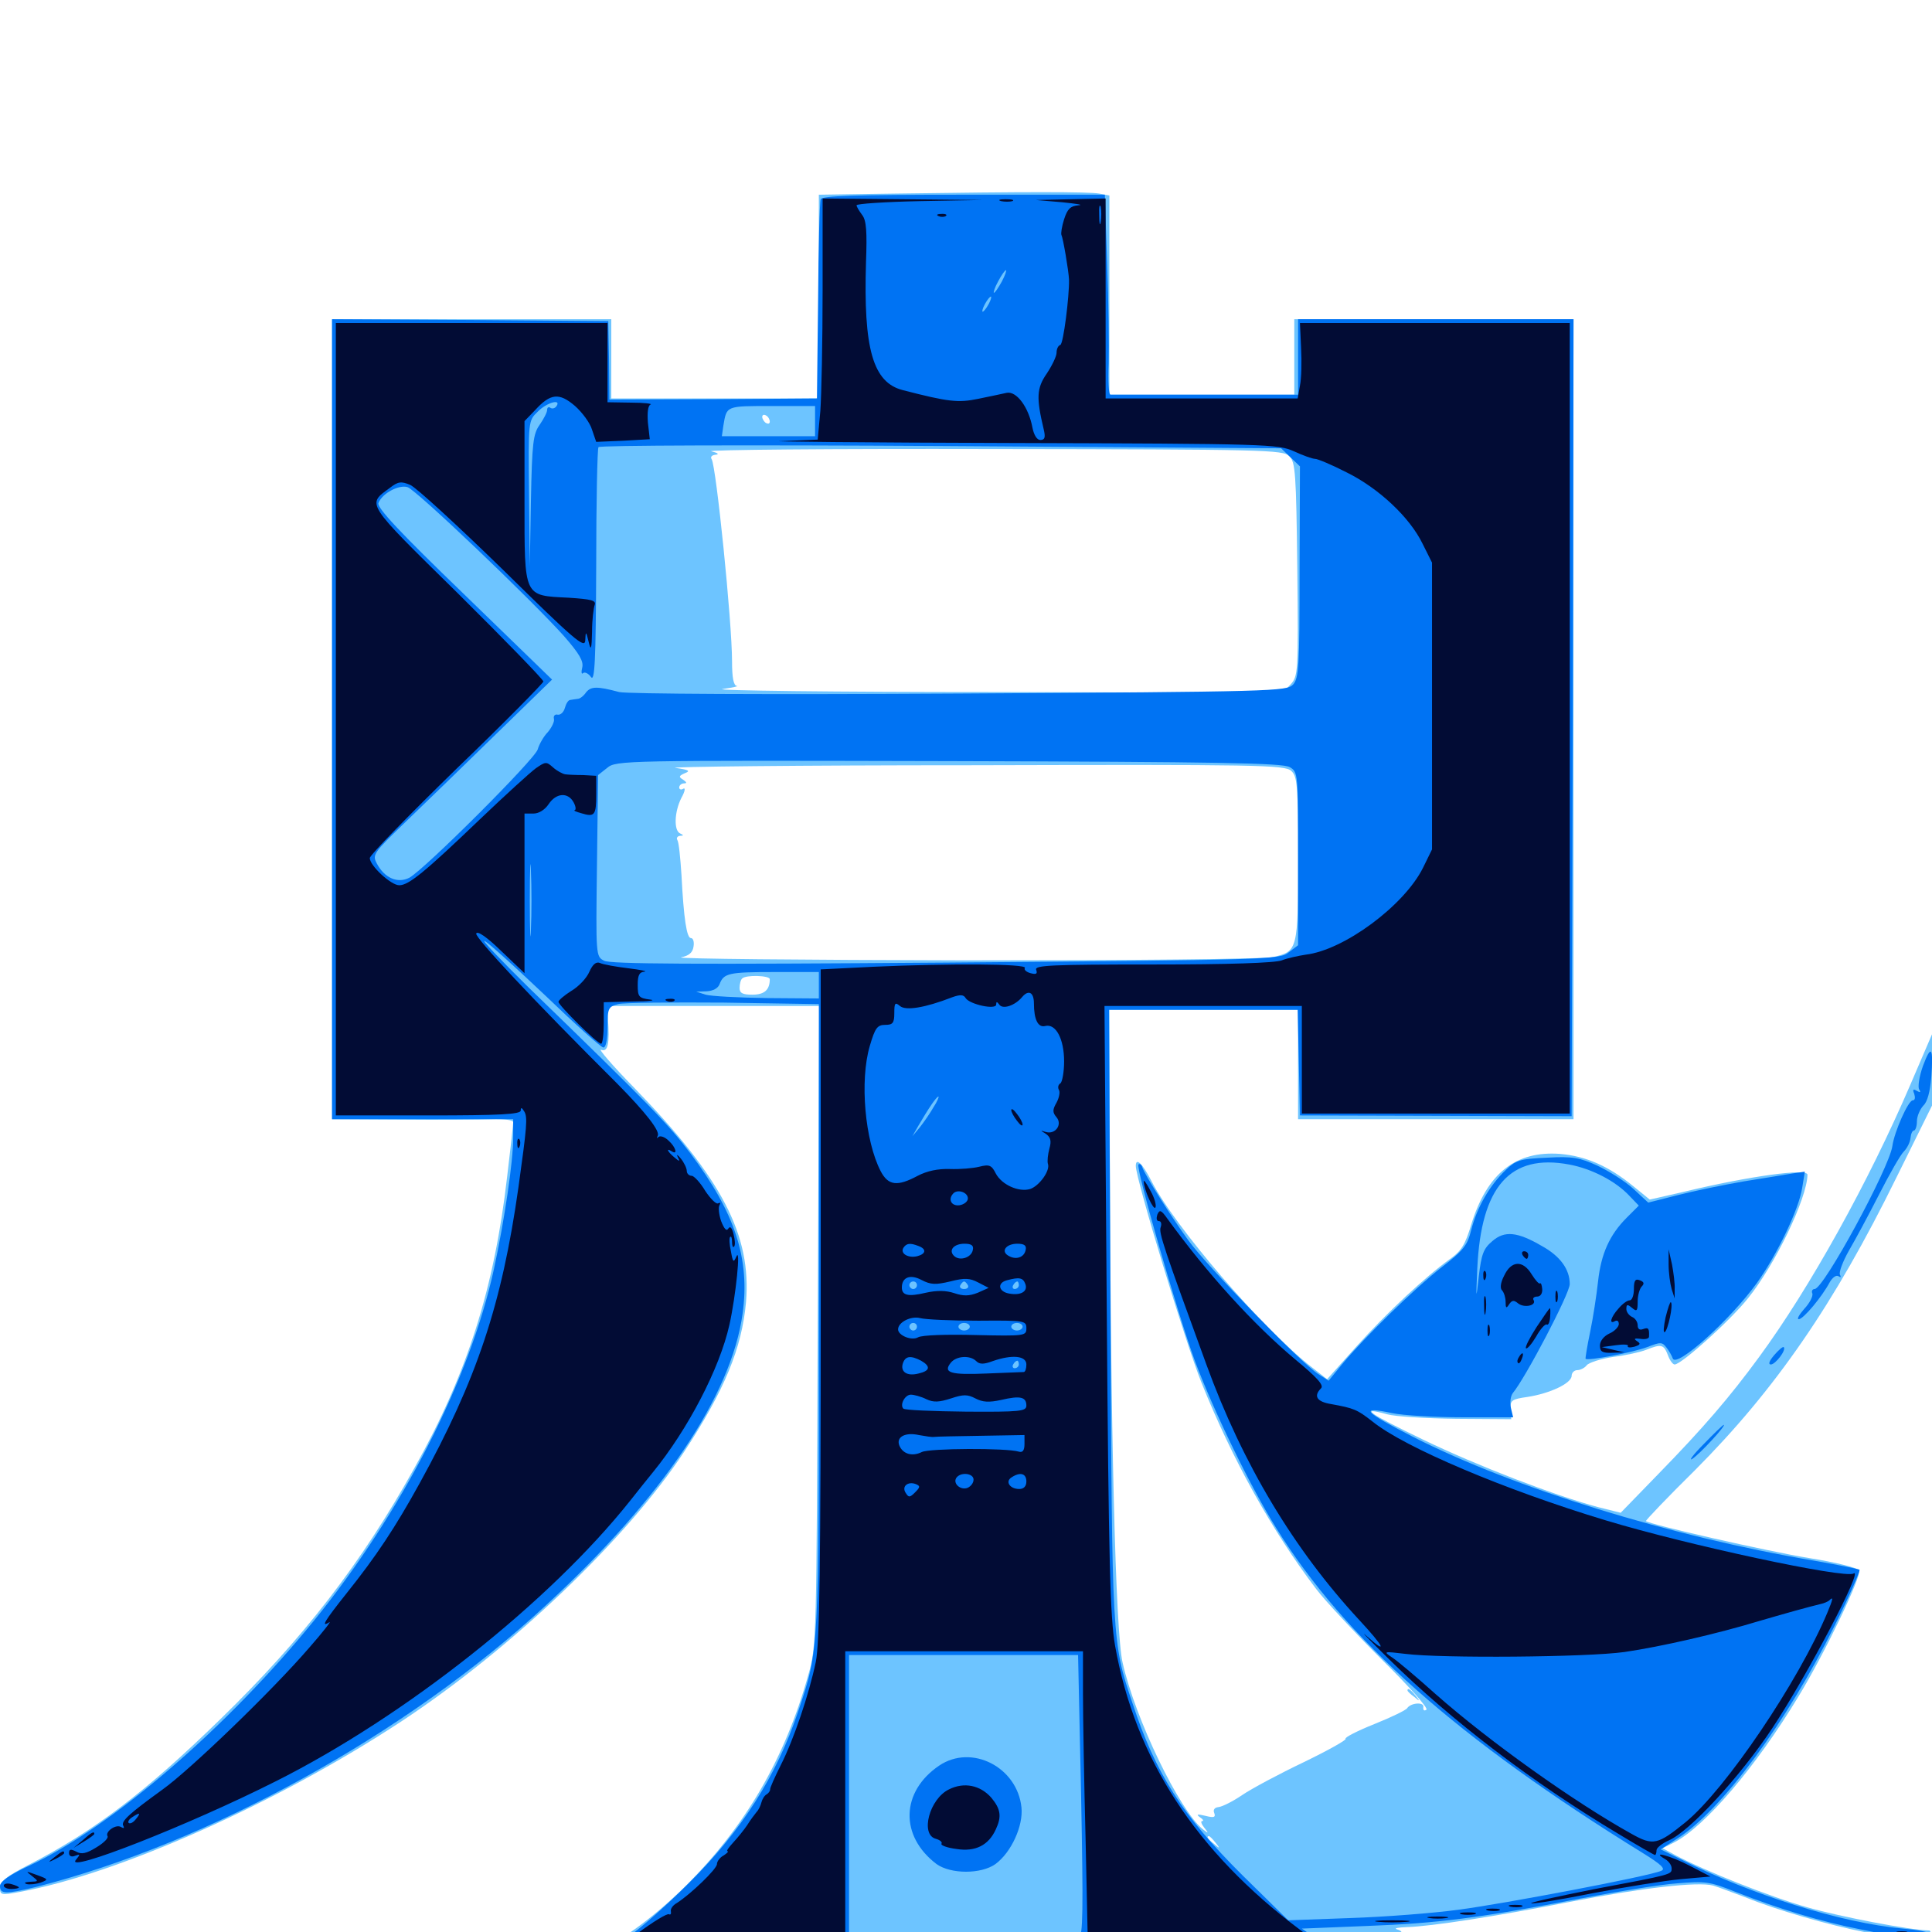 <svg xmlns="http://www.w3.org/2000/svg" viewBox="0 -1000 1000 1000">
	<path fill="#6dc4ff" d="M463.477 -899.805L423.828 -899.219V-846.484V-793.75H370.117H316.406V-814.258V-834.766H244.141H171.875V-627.734V-420.703L207.617 -420.508C227.148 -420.312 248.242 -420.508 254.492 -420.703C260.742 -420.898 265.625 -420.312 265.625 -419.141C265.625 -417.969 264.258 -405.469 262.5 -391.016C255.859 -333.203 241.797 -288.867 214.648 -240.43C187.109 -190.82 156.836 -151.758 114.062 -110.156C75.195 -72.266 48.633 -52.148 14.844 -34.766C3.516 -28.906 0 -26.172 0 -23.047C0 -19.141 0.586 -18.945 9.961 -20.703C61.523 -30.078 143.945 -66.992 208.008 -109.18C264.844 -146.68 324.609 -203.711 354.297 -248.828C375 -280.469 383.984 -302.148 386.133 -325.977C389.062 -360.742 373.633 -390.234 328.32 -436.914C316.992 -448.438 309.375 -457.422 311.133 -456.641C314.648 -455.273 315.625 -459.57 314.648 -473.047L314.258 -479.297H369.141H424.023L423.242 -313.867C422.656 -150.977 422.656 -148.047 418.359 -133.008C406.25 -89.648 385.742 -54.492 354.688 -23.633C337.891 -7.031 317.773 7.422 311.914 7.227C267.383 5.664 155.273 3.32 87.5 2.344C2.148 1.172 0 1.367 0 4.883C0 8.008 1.758 8.789 10.352 9.766C34.766 12.109 402.93 14.844 689.062 14.844H1000V7.031C1000 2.734 999.414 -0.781 998.633 -0.781C988.477 -0.977 952.148 -8.008 935.742 -12.695C916.211 -18.164 882.422 -31.641 867.383 -39.648L860.547 -43.359L866.406 -46.289C882.422 -54.492 908.789 -85.352 930.859 -121.875C944.336 -143.945 963.477 -183.984 962.305 -187.109C961.719 -188.477 950 -191.406 936.328 -193.555C914.844 -197.07 853.711 -210.938 851.953 -212.695C851.562 -212.891 863.086 -225 877.539 -239.258C918.945 -280.859 949.414 -325 981.641 -390.625L1000 -427.734V-446.289V-464.648L988.672 -438.281C967.188 -388.281 936.914 -333.594 910.547 -297.656C895.117 -276.562 881.25 -260.547 858.594 -237.305L838.867 -216.992L827.148 -219.922C804.492 -225.977 764.453 -241.406 736.523 -254.883C708.594 -268.359 703.125 -272.07 717.969 -267.969C722.07 -266.797 738.281 -265.82 753.906 -265.625L782.227 -265.43L781.836 -270.508C781.641 -275.195 782.422 -275.781 790.625 -276.953C802.148 -278.711 813.477 -283.984 813.477 -287.891C813.477 -289.453 814.844 -290.82 816.406 -290.82C817.969 -290.82 820.312 -291.992 821.289 -293.359C822.461 -294.727 828.516 -296.68 834.961 -297.656C841.406 -298.438 849.219 -300.195 852.148 -301.367C859.961 -304.492 861.133 -304.102 863.281 -298.633C864.258 -295.898 865.82 -293.75 866.797 -293.75C870.312 -293.75 895.703 -316.602 904.688 -327.93C918.75 -345.312 935.352 -379.688 935.547 -391.992C935.547 -395.312 906.055 -391.406 871.875 -383.203L853.906 -379.102L845.508 -385.938C832.617 -396.484 820.898 -401.562 807.617 -402.734C784.57 -404.492 769.727 -392.773 761.523 -366.211C758.398 -355.664 756.25 -352.344 750.391 -348.242C737.695 -339.062 717.969 -320.703 702.148 -303.125L686.914 -286.133L678.906 -292.383C654.102 -311.523 607.812 -365.234 595.898 -388.867C591.406 -397.656 587.891 -401.172 587.891 -396.484C587.891 -389.844 613.672 -304.883 621.875 -284.375C637.891 -244.531 658.398 -207.617 681.25 -177.539C686.133 -171.094 701.562 -154.688 715.234 -141.016C729.297 -127.148 739.453 -115.82 738.281 -115.039C737.109 -114.258 736.523 -114.844 736.719 -116.406C737.305 -119.141 730.273 -118.75 728.32 -115.82C727.734 -114.844 720.117 -111.133 711.328 -107.617C702.539 -104.102 695.703 -100.586 696.484 -100C697.07 -99.414 687.305 -93.945 674.805 -87.891C662.109 -81.836 647.852 -74.219 642.969 -70.898C638.086 -67.578 632.617 -64.844 630.664 -64.648C628.711 -64.453 627.734 -63.281 628.516 -61.523C629.297 -59.375 628.32 -58.984 623.828 -60.156C619.727 -61.133 618.945 -60.938 621.094 -59.375C622.656 -58.398 623.242 -57.422 622.266 -57.422C621.289 -57.422 621.875 -55.859 623.242 -54.102C625.781 -50.977 625.586 -50.781 622.656 -53.125C610.547 -62.695 587.5 -110.547 581.055 -139.453C577.344 -155.273 574.805 -260.742 574.414 -406.641L574.219 -477.344H623.047H671.875V-449.023V-420.703H743.164H814.453V-627.734V-834.766H742.188H669.922V-815.234V-795.703H622.07H574.219V-847.266V-898.828L568.945 -899.805C563.281 -900.781 530.859 -900.781 463.477 -899.805ZM398.438 -781.836C398.438 -780.664 397.656 -780.469 396.484 -781.055C395.508 -781.641 394.531 -783.203 394.531 -784.18C394.531 -785.352 395.508 -785.547 396.484 -784.961C397.656 -784.375 398.438 -782.812 398.438 -781.836ZM667.383 -763.867C670.508 -760.742 670.898 -755.078 671.484 -705.273C672.07 -651.758 671.875 -650 667.969 -645.703L663.867 -641.406L514.062 -641.797C431.641 -641.797 368.75 -642.578 374.023 -643.359C379.492 -644.141 382.617 -644.922 381.445 -644.922C379.688 -645.117 378.906 -649.219 378.906 -657.617C378.906 -678.125 370.703 -758.398 368.359 -762.305C367.578 -763.477 368.359 -764.453 370.508 -764.648C372.461 -764.844 371.484 -765.625 368.164 -766.406C365.039 -767.188 430.078 -767.773 513.086 -767.578C655.078 -767.383 664.062 -767.188 667.383 -763.867ZM668.359 -600.977C671.484 -598.047 671.875 -593.945 671.875 -555.469C671.875 -508.398 671.68 -507.617 659.18 -504.688C654.688 -503.516 585.742 -502.93 499.023 -502.93C415.234 -503.125 349.414 -503.711 352.539 -504.492C356.641 -505.273 358.594 -507.031 358.984 -510.156C359.375 -512.5 358.789 -514.453 357.617 -514.453C355.469 -514.453 353.906 -524.219 352.734 -547.07C352.148 -556.055 351.367 -564.062 350.586 -565.234C350 -566.211 350.586 -567.188 351.953 -567.383C353.906 -567.383 353.906 -567.773 352.148 -568.555C348.633 -569.922 349.023 -579.883 352.734 -587.109C354.492 -590.234 354.883 -592.383 353.711 -591.797C352.539 -591.016 351.562 -591.406 351.562 -592.383C351.562 -593.555 352.734 -594.531 354.102 -594.531C355.664 -594.531 355.469 -595.117 353.516 -596.484C351.172 -597.852 351.367 -598.438 354.492 -599.805C357.617 -600.977 356.445 -601.562 349.609 -602.539C344.727 -603.125 413.672 -603.906 502.734 -603.906C650.977 -604.297 665.039 -604.102 668.359 -600.977ZM398.438 -493.164C398.438 -487.695 395.703 -485.156 389.453 -485.156C384.375 -485.156 382.812 -485.938 382.812 -488.672C382.812 -490.625 383.398 -492.969 384.18 -493.555C386.133 -495.508 398.438 -495.117 398.438 -493.164ZM629.102 -46.289C631.641 -43.164 631.445 -42.969 628.516 -45.508C625.195 -48.047 624.219 -49.609 625.781 -49.609C626.172 -49.609 627.734 -48.047 629.102 -46.289ZM903.906 -17.773C919.727 -11.328 946.094 -3.711 965.82 0.195C974.414 1.758 985.352 3.906 990.234 4.883C995.703 5.859 941.992 6.641 850.586 6.445C768.945 6.445 706.445 6.055 711.719 5.664C722.07 4.688 729.492 0.195 723.047 -1.367C721.289 -1.953 723.633 -2.344 728.32 -2.539C740.82 -2.93 773.828 -8.008 812.695 -15.625C850 -22.852 878.906 -26.172 886.719 -24.023C889.453 -23.242 897.07 -20.312 903.906 -17.773ZM728.516 -125C728.516 -124.609 730.078 -123.047 732.031 -121.68C734.961 -119.141 735.156 -119.336 732.617 -122.461C730.078 -125.586 728.516 -126.562 728.516 -125Z"/>
	<path fill="#0073f3" d="M424.805 -896.875C424.219 -895.508 423.633 -871.68 423.438 -844.141L422.852 -793.75L369.141 -793.359L315.43 -793.164L315.234 -813.477L314.844 -833.789L243.359 -834.375L171.875 -834.766V-627.734V-420.703H218.75H265.625V-410.938C265.625 -399.023 261.133 -368.359 255.664 -343.164C243.164 -285.938 208.203 -217.383 162.5 -161.133C117.578 -105.859 58.008 -54.492 15.234 -34.375C4.688 -29.492 0 -25.977 0 -23.828C0 -19.531 2.93 -19.531 18.359 -23.242C107.812 -45.898 210.156 -102.148 282.617 -169.141C342.773 -224.609 378.516 -277.539 384.375 -320.117C388.281 -348.438 380.469 -372.266 357.422 -402.93C345.703 -418.359 337.305 -427.148 273.438 -489.062C258.984 -503.32 248.828 -513.867 250.977 -512.891C253.125 -511.719 267.383 -498.828 282.617 -484.375C297.852 -469.727 311.133 -457.812 312.305 -457.812C313.672 -457.812 314.453 -462.109 314.453 -468.359C314.453 -478.125 314.844 -478.906 319.922 -480.273C322.852 -481.055 347.461 -481.25 374.609 -481.055L423.828 -480.273V-318.164C423.828 -143.164 424.023 -146.68 413.086 -114.062C401.953 -80.859 383.984 -52.539 356.445 -25.195C345.703 -14.453 332.031 -2.344 326.172 1.758L315.234 9.18L289.062 7.227C274.609 6.25 203.516 4.688 131.445 3.906C10.547 2.734 0 2.93 0 5.859C0 8.594 2.734 8.984 19.141 8.984C29.492 8.984 88.086 9.766 149.414 10.938C210.742 11.914 427.148 13.281 630.469 13.867C981.641 14.844 1000 14.648 1000 11.523C1000 8.203 991.211 8.008 843.75 7.812L687.305 7.422L680.664 2.93L673.828 -1.758L707.617 -3.125C744.141 -4.492 765.625 -7.227 818.359 -17.383C837.109 -20.898 859.57 -24.609 868.164 -25.195C882.617 -26.367 884.961 -26.172 898.438 -20.703C920.312 -12.109 941.992 -5.469 963.867 -1.172C994.922 5.078 1000 5.469 1000 2.344C1000 0.391 995.898 -0.781 984.961 -1.758C953.125 -4.688 906.836 -19.141 870.703 -37.305L859.57 -42.773L867.969 -48.242C891.016 -62.695 925 -108.789 949.609 -158.594C957.227 -173.828 962.891 -186.914 962.5 -187.5C961.914 -187.891 951.367 -190.039 939.062 -192.188C864.844 -204.688 784.18 -229.492 731.445 -256.25C705.859 -269.336 703.125 -272.266 720.703 -268.555C726.172 -267.383 742.578 -266.406 757.031 -266.406H783.203L782.031 -271.289C781.445 -274.023 781.836 -277.344 783.008 -278.906C789.648 -286.914 812.5 -330.469 812.5 -335.352C812.5 -342.969 807.617 -349.805 798.047 -355.078C785.352 -362.5 778.711 -363.086 772.461 -357.617C767.773 -353.711 766.797 -350.781 765.43 -339.453C764.062 -326.758 763.867 -326.953 764.648 -343.555C766.602 -385.938 781.641 -402.93 812.109 -397.266C823.828 -395.117 836.328 -388.672 843.555 -380.859L848.242 -375.977L841.992 -369.727C833.203 -360.938 828.711 -351.172 827.148 -336.719C826.367 -329.688 824.609 -317.969 823.047 -310.547C821.484 -303.125 820.508 -296.875 820.703 -296.68C822.07 -295.508 845.312 -300 852.539 -302.734C859.57 -305.469 860.352 -305.469 862.695 -302.344C864.062 -300.586 865.43 -298.047 865.82 -296.875C867.578 -291.602 895.703 -316.992 909.375 -335.938C919.922 -350.781 931.055 -374.023 932.812 -385.156L934.18 -393.555L927.539 -392.578C923.828 -391.992 912.5 -390.039 902.344 -388.477C892.188 -386.719 876.953 -383.594 868.555 -381.445L853.125 -377.539L845.312 -384.766C841.016 -388.672 832.617 -393.945 826.758 -396.68C817.773 -400.781 813.867 -401.562 800.781 -400.781C786.914 -400.195 784.766 -399.609 779.297 -394.336C771.094 -386.523 764.453 -375 761.523 -363.477C759.57 -355.469 757.617 -352.93 746.289 -344.141C732.227 -333.203 706.055 -307.617 694.727 -293.945L687.695 -285.352L682.227 -288.867C673.438 -294.531 624.805 -344.531 615.234 -357.812C606.25 -370.117 592.578 -391.797 591.211 -395.898C590.82 -397.266 589.844 -397.852 589.258 -397.266C587.695 -395.703 609.57 -319.727 618.359 -295.898C627.93 -270.117 647.461 -229.883 660.742 -208.789C696.289 -151.562 754.492 -100 850.391 -40.82C860.156 -34.766 862.305 -32.617 859.766 -31.641C853.711 -28.906 778.711 -14.648 754.883 -11.523C741.992 -9.766 716.797 -7.812 699.023 -7.227L666.797 -6.055L643.164 -29.297C612.109 -60.156 598.242 -81.641 586.133 -118.555C575.586 -149.805 575.586 -150.391 574.805 -319.727L574.023 -477.344H622.852H671.68L672.266 -450L672.852 -422.656L743.164 -422.461L813.477 -422.266L814.062 -628.516L814.453 -834.766H743.164H671.875V-815.234V-795.703H624.023H574.805C573.828 -795.703 573.438 -802.93 573.828 -811.914C574.023 -820.703 573.828 -843.945 573.047 -863.672L571.875 -899.219H498.828C441.992 -899.219 425.391 -898.633 424.805 -896.875ZM518.555 -854.297C516.797 -851.172 515.039 -848.438 514.453 -848.438C514.062 -848.438 514.844 -851.172 516.602 -854.297C518.359 -857.617 520.117 -860.156 520.703 -860.156C521.094 -860.156 520.312 -857.617 518.555 -854.297ZM511.719 -842.578C510.547 -840.43 509.18 -838.672 508.594 -838.672C508.203 -838.672 508.594 -840.43 509.766 -842.578C510.938 -844.727 512.305 -846.484 512.891 -846.484C513.281 -846.484 512.891 -844.727 511.719 -842.578ZM288.086 -789.844C287.305 -788.672 285.938 -788.281 284.961 -788.867C283.984 -789.648 283.203 -789.062 283.203 -787.891C283.203 -786.523 281.445 -783.203 279.297 -780.078C275.977 -775.391 275.391 -770.898 274.805 -740.82L274.219 -706.836L273.828 -744.531C273.438 -782.227 273.438 -782.227 278.32 -786.914C282.812 -791.602 290.625 -793.75 288.086 -789.844ZM421.875 -782.031V-774.219H397.656H373.633L374.414 -779.688C376.172 -790.039 375.586 -789.844 399.414 -789.844H421.875ZM667.969 -763.281L672.852 -758.594L672.656 -703.906C672.656 -655.273 672.266 -649.023 669.336 -645.703C666.016 -642.188 659.766 -641.992 496.68 -641.016C395.117 -640.43 324.805 -640.82 320.508 -641.797C308.789 -644.922 305.859 -644.727 303.32 -641.602C302.148 -639.844 300.195 -638.281 299.023 -638.281C297.852 -638.086 296.094 -637.891 295.117 -637.695C294.141 -637.695 292.969 -635.742 292.383 -633.594C291.797 -631.445 290.234 -629.883 288.672 -630.078C287.305 -630.469 286.328 -629.492 286.719 -627.93C287.109 -626.562 285.547 -623.438 283.594 -621.094C281.445 -618.945 279.102 -614.844 278.32 -612.109C276.758 -606.836 219.727 -550 211.914 -545.703C205.859 -542.578 199.023 -545.508 195.117 -552.93C192.578 -557.617 193.164 -558.398 209.961 -574.609C219.727 -583.984 240.625 -604.297 256.641 -619.922L285.742 -648.242L240.234 -692.383C207.031 -724.414 194.922 -737.305 195.898 -739.648C197.852 -744.727 206.445 -749.219 210.938 -747.852C215.43 -746.484 274.414 -690.234 291.797 -670.898C299.805 -661.719 302.148 -657.812 301.367 -654.492C300.781 -652.148 300.977 -650.781 301.758 -651.562C302.539 -652.344 304.492 -651.562 305.859 -649.609C307.812 -646.875 308.398 -657.031 308.594 -706.641C308.594 -739.844 309.18 -767.773 309.766 -768.555C310.352 -769.531 387.891 -769.727 486.914 -769.141L663.086 -767.969ZM667.578 -602.93C671.875 -600.391 671.875 -599.805 671.875 -555.469V-510.742L666.992 -507.031C662.5 -503.32 656.25 -503.125 489.648 -501.758C358.398 -500.781 315.82 -500.977 312.695 -502.734C308.398 -504.883 308.398 -505.273 308.984 -551.953L309.57 -598.828L314.258 -602.539C318.945 -606.445 322.656 -606.445 491.016 -606.055C631.641 -605.664 663.867 -605.078 667.578 -602.93ZM274.805 -518.945C274.609 -510.547 274.219 -517.383 274.219 -533.984C274.219 -550.586 274.609 -557.422 274.805 -549.219C275.195 -540.82 275.195 -527.148 274.805 -518.945ZM423.828 -490.039V-483.203L397.07 -483.398C382.227 -483.594 367.969 -484.375 365.234 -485.156L360.352 -486.719L365.82 -486.914C369.141 -487.109 371.68 -488.477 372.461 -490.625C374.609 -496.289 377.148 -496.875 400.977 -496.875H423.828ZM483.203 -426.953C481.445 -423.828 478.32 -419.336 476.172 -416.602L472.266 -411.914L475.391 -417.383C480.859 -426.758 484.766 -432.422 485.742 -432.422C486.133 -432.422 485.156 -429.883 483.203 -426.953ZM474.609 -334.766C474.609 -333.789 473.828 -332.812 472.656 -332.812C471.68 -332.812 470.703 -333.789 470.703 -334.766C470.703 -335.938 471.68 -336.719 472.656 -336.719C473.828 -336.719 474.609 -335.938 474.609 -334.766ZM500.977 -334.766C501.562 -333.789 500.781 -332.812 499.023 -332.812C497.266 -332.812 496.484 -333.789 497.07 -334.766C497.656 -335.938 498.633 -336.719 499.023 -336.719C499.414 -336.719 500.391 -335.938 500.977 -334.766ZM527.344 -334.766C527.344 -333.789 526.367 -332.812 525.195 -332.812C524.219 -332.812 523.828 -333.789 524.414 -334.766C525 -335.938 525.977 -336.719 526.562 -336.719C526.953 -336.719 527.344 -335.938 527.344 -334.766ZM474.609 -313.281C474.609 -312.305 473.828 -311.328 472.656 -311.328C471.68 -311.328 470.703 -312.305 470.703 -313.281C470.703 -314.453 471.68 -315.234 472.656 -315.234C473.828 -315.234 474.609 -314.453 474.609 -313.281ZM501.953 -313.281C501.953 -312.305 500.586 -311.328 499.023 -311.328C497.461 -311.328 496.094 -312.305 496.094 -313.281C496.094 -314.453 497.461 -315.234 499.023 -315.234C500.586 -315.234 501.953 -314.453 501.953 -313.281ZM529.297 -313.281C529.297 -312.305 527.93 -311.328 526.367 -311.328C524.805 -311.328 523.438 -312.305 523.438 -313.281C523.438 -314.453 524.805 -315.234 526.367 -315.234C527.93 -315.234 529.297 -314.453 529.297 -313.281ZM527.344 -293.75C527.344 -292.773 526.367 -291.797 525.195 -291.797C524.219 -291.797 523.828 -292.773 524.414 -293.75C525 -294.922 525.977 -295.703 526.562 -295.703C526.953 -295.703 527.344 -294.922 527.344 -293.75ZM501.367 -292.578C502.148 -293.164 500.977 -293.75 498.828 -293.555C496.68 -293.555 496.094 -292.969 497.656 -292.383C499.023 -291.797 500.781 -291.992 501.367 -292.578ZM474.609 -272.266C474.609 -273.438 473.633 -274.219 472.461 -274.219C471.484 -274.219 471.094 -273.438 471.68 -272.266C472.266 -271.289 473.242 -270.312 473.828 -270.312C474.219 -270.312 474.609 -271.289 474.609 -272.266ZM501.367 -273.047C502.148 -273.633 500.977 -274.219 498.828 -274.023C496.68 -274.023 496.094 -273.438 497.656 -272.852C499.023 -272.266 500.781 -272.461 501.367 -273.047ZM501.367 -253.516C502.148 -254.102 500.977 -254.688 498.828 -254.492C496.68 -254.492 496.094 -253.906 497.656 -253.32C499.023 -252.734 500.781 -252.93 501.367 -253.516ZM528.711 -253.516C529.492 -254.102 528.32 -254.688 526.172 -254.492C524.023 -254.492 523.438 -253.906 525 -253.32C526.367 -252.734 528.125 -252.93 528.711 -253.516ZM559.57 -70.898C560.742 -10.547 560.547 1.953 558.398 3.32C556.836 4.297 529.492 5.078 497.656 5.078H439.453V-69.141V-143.359H498.828H558.008ZM486.133 -86.133C466.211 -72.656 465.625 -49.609 484.766 -35.156C492.188 -29.883 507.812 -29.883 515.234 -35.156C523.438 -41.211 529.688 -54.883 528.711 -64.453C526.562 -85.352 502.93 -97.461 486.133 -86.133ZM995.312 -448.242C993.359 -442.773 992.578 -437.305 993.359 -436.133C994.336 -434.57 993.945 -434.375 992.188 -435.352C990.234 -436.523 989.844 -436.133 990.82 -433.789C991.406 -431.836 991.211 -430.469 990.039 -430.469C987.695 -430.469 980.469 -414.062 979.492 -406.836C977.93 -395.508 943.945 -332.812 939.258 -332.812C938.086 -332.812 937.5 -331.641 938.086 -330.469C938.477 -329.102 936.719 -325.586 933.984 -322.656C931.25 -319.531 929.883 -317.188 931.055 -317.188C933.398 -317.188 943.164 -328.906 947.07 -336.328C948.438 -338.672 950.391 -340.234 951.562 -339.453C952.734 -338.672 953.125 -338.867 952.344 -340.234C951.758 -341.406 953.711 -346.875 957.031 -352.734C960.352 -358.398 967.383 -371.484 972.656 -381.836C977.93 -392.188 983.594 -402.148 985.352 -403.906C987.109 -405.664 988.672 -408.789 988.867 -410.938C989.062 -413.086 989.844 -414.844 990.625 -414.844C991.406 -414.844 992.188 -416.992 992.188 -419.531C992.188 -422.266 993.75 -425.781 995.508 -427.734C997.656 -429.688 999.023 -435.156 999.609 -442.188C1000.781 -458.008 999.609 -459.766 995.312 -448.242ZM918.359 -298.633C915.82 -295.703 915.039 -293.75 916.602 -293.75C918.945 -293.75 924.805 -301.367 923.242 -302.734C922.852 -303.125 920.703 -301.367 918.359 -298.633ZM881.836 -252.539C876.367 -247.07 873.828 -243.555 875.977 -244.922C879.883 -247.461 893.75 -262.5 892.188 -262.5C891.797 -262.5 887.109 -258.008 881.836 -252.539Z"/>
	<path fill="#020c35" d="M425.781 -849.805C425.781 -823.633 425.195 -795.508 424.609 -787.305L423.242 -772.461L404.492 -771.68C394.141 -771.484 447.656 -770.898 523.438 -770.703C655.859 -770.312 661.523 -770.117 669.727 -766.406C674.414 -764.258 679.297 -762.5 680.664 -762.5C682.031 -762.5 689.453 -759.375 697.07 -755.469C713.672 -747.266 729.688 -732.227 736.328 -718.555L741.211 -708.789V-634.57V-560.352L736.523 -550.781C726.758 -531.25 695.703 -508.203 675.781 -505.859C672.07 -505.273 666.406 -504.102 663.477 -502.93C659.961 -501.562 635.547 -500.781 596.68 -500.781C544.336 -500.781 535.352 -500.391 536.328 -498.047C537.109 -495.898 536.328 -495.508 533.398 -496.289C531.25 -496.875 529.883 -498.047 530.469 -499.023C531.641 -501.172 491.406 -501.367 452.148 -499.609L424.805 -498.242V-325.195C424.805 -189.648 424.219 -149.414 422.266 -139.844C418.75 -123.047 410.938 -99.805 404.102 -86.328C400.977 -80.078 398.438 -74.414 398.633 -73.828C398.633 -73.047 397.852 -71.875 396.875 -71.289C395.703 -70.703 394.531 -68.75 394.141 -67.188C393.75 -65.625 392.773 -63.281 391.602 -62.109C390.625 -60.938 388.281 -57.812 386.719 -55.273C385.156 -52.93 381.836 -48.828 379.492 -46.289C377.148 -43.75 375.781 -41.797 376.562 -41.797C377.344 -41.797 376.367 -40.82 374.609 -39.648C372.656 -38.672 371.094 -36.523 371.094 -35.156C371.094 -32.617 357.422 -19.531 350.391 -15.039C348.242 -13.867 346.875 -11.914 347.266 -10.547C347.461 -9.375 347.07 -8.789 346.289 -9.18C345.312 -9.766 338.086 -5.273 330.078 0.586L315.43 11.133H345.703C362.305 10.938 515.234 11.328 685.547 11.914C869.727 12.5 993.555 12.109 991.211 10.938C989.062 10.156 963.086 9.18 933.594 9.18C904.102 9.18 836.328 9.18 783.203 8.984H686.328L672.852 -1.172C618.945 -41.602 587.5 -89.844 577.148 -148.242C574.609 -162.891 573.828 -191.406 572.852 -322.656L571.68 -479.297H622.656H673.828V-451.562V-423.633H743.164H812.5V-628.125V-832.812H742.773H672.852L673.438 -819.922C673.828 -812.891 673.633 -804.102 672.852 -800.391L671.68 -793.75H622.07H572.266V-845.508V-897.266L554.297 -896.875L536.133 -896.484L549.805 -895.312C557.422 -894.531 561.133 -893.945 558.203 -893.75C554.102 -893.359 552.539 -891.992 550.781 -886.523C549.609 -882.812 549.023 -879.102 549.414 -878.32C550.195 -876.953 553.125 -859.961 553.32 -855.273C553.516 -846.68 550.391 -821.875 548.828 -821.484C547.656 -821.094 546.875 -819.336 546.875 -817.383C546.875 -815.625 544.531 -810.742 541.797 -806.641C536.523 -799.023 536.328 -794.141 540.234 -777.734C541.211 -773.633 540.82 -772.266 538.477 -772.266C536.719 -772.266 535.156 -774.805 534.375 -778.711C532.422 -789.258 526.172 -797.656 521.094 -796.68C518.555 -796.094 511.914 -794.727 506.25 -793.555C495.898 -791.406 490.82 -791.992 467.383 -798.047C451.758 -801.953 446.875 -819.531 448.242 -864.258C448.828 -880.078 448.438 -885.938 446.289 -888.672C444.727 -890.82 443.359 -892.969 443.359 -893.75C443.359 -894.531 458.008 -895.508 476.172 -895.898L508.789 -896.484L467.383 -896.875L425.781 -897.266ZM569.727 -885.156C569.336 -882.617 568.945 -884.18 568.945 -888.477C568.75 -892.773 569.141 -894.727 569.727 -892.969C570.117 -891.016 570.117 -887.5 569.727 -885.156ZM535.156 -480.664C535.156 -472.266 537.305 -467.969 541.016 -468.945C546.484 -470.312 550.781 -462.305 550.781 -450.586C550.781 -445.117 549.805 -439.844 548.828 -439.258C547.656 -438.477 547.461 -437.109 548.047 -435.938C548.828 -434.961 548.242 -431.836 546.875 -429.297C544.727 -425.586 544.727 -424.219 546.875 -421.68C550 -417.969 546.289 -412.695 541.406 -414.062C538.281 -415.039 538.281 -415.039 541.406 -413.086C543.75 -411.328 544.336 -409.57 543.164 -405.469C542.383 -402.539 541.992 -399.023 542.383 -397.656C543.75 -394.141 537.891 -386.133 533.203 -384.57C527.344 -382.812 518.555 -386.719 515.43 -392.578C513.281 -396.875 512.109 -397.461 506.836 -396.094C503.711 -395.312 496.875 -394.727 491.602 -394.922C485.547 -395.117 479.883 -393.945 475 -391.406C464.453 -385.742 459.766 -386.328 455.859 -393.75C447.656 -409.57 444.922 -440.625 450.195 -458.594C452.93 -467.969 454.102 -469.531 458.203 -469.531C462.109 -469.531 462.891 -470.508 462.891 -475.586C462.891 -480.859 463.281 -481.445 465.82 -479.297C468.75 -476.758 478.711 -478.32 492.773 -483.789C497.07 -485.352 498.828 -485.156 499.805 -483.398C501.953 -480.078 515.625 -477.148 515.625 -480.078C515.625 -481.641 516.016 -481.641 517.188 -480.078C518.945 -477.344 525.391 -479.492 529.102 -483.984C532.422 -487.891 535.156 -486.328 535.156 -480.664ZM500.977 -379.688C500.977 -378.125 499.023 -376.562 496.68 -376.172C492.383 -375.586 490.43 -379.297 493.555 -382.422C495.898 -384.57 500.977 -382.812 500.977 -379.688ZM475.391 -355.078C479.688 -353.516 479.297 -350.977 474.805 -349.805C470.117 -348.633 465.82 -351.172 467.578 -354.102C469.141 -356.445 470.898 -356.836 475.391 -355.078ZM503.516 -352.93C502.734 -349.023 496.68 -347.07 493.75 -350C490.82 -352.93 493.75 -356.25 499.219 -356.25C502.93 -356.25 504.102 -355.273 503.516 -352.93ZM530.859 -352.93C530.078 -349.023 525.586 -347.656 521.68 -350.195C517.969 -352.539 520.898 -356.25 526.562 -356.25C530.273 -356.25 531.445 -355.273 530.859 -352.93ZM491.797 -336.719C499.414 -338.672 501.953 -338.477 506.445 -336.133L511.719 -333.398L506.055 -330.859C501.562 -329.102 498.633 -329.102 493.945 -330.664C489.844 -332.031 485.156 -332.227 479.102 -330.859C470.117 -328.711 466.797 -329.492 466.797 -333.594C466.797 -338.867 471.094 -340.625 476.953 -337.5C481.836 -334.961 484.375 -334.961 491.797 -336.719ZM530.664 -335.547C532.227 -331.641 528.516 -329.297 522.266 -330.469C516.797 -331.445 516.016 -335.938 521.094 -337.305C527.539 -339.062 529.492 -338.672 530.664 -335.547ZM506.445 -316.406C530.469 -316.602 531.25 -316.406 531.25 -312.5C531.25 -308.594 530.664 -308.398 505.078 -308.984C489.844 -309.375 477.344 -308.984 475.195 -307.812C471.875 -305.859 464.844 -308.789 464.844 -311.914C464.844 -315.625 471.484 -318.945 476.172 -317.773C479.102 -316.992 492.578 -316.406 506.445 -316.406ZM476.758 -295.703C481.836 -292.773 481.445 -290.43 475.391 -289.062C469.336 -287.5 465.82 -290.039 467.383 -294.531C468.75 -298.242 471.484 -298.438 476.758 -295.703ZM505.273 -295.508C507.031 -293.75 509.18 -293.75 513.867 -295.508C524.023 -299.023 531.25 -298.242 531.25 -293.75C531.25 -291.602 530.664 -289.844 529.883 -289.844C528.906 -289.844 520.117 -289.453 510.352 -289.062C491.992 -288.281 487.891 -289.453 492.188 -294.727C495.117 -298.242 502.148 -298.633 505.273 -295.508ZM479.492 -275.781C483.203 -274.023 486.133 -274.219 492.188 -276.172C498.633 -278.32 500.781 -278.32 504.883 -276.172C508.594 -274.219 511.914 -274.023 518.164 -275.391C528.125 -277.734 531.25 -276.953 531.25 -272.461C531.25 -269.531 528.125 -269.141 500 -269.336C482.812 -269.531 468.359 -270.117 467.578 -270.898C465.625 -272.852 468.359 -278.125 471.484 -278.125C473.047 -278.125 476.758 -277.148 479.492 -275.781ZM483.398 -256.25C484.57 -256.445 495.508 -256.641 507.812 -256.836L530.273 -257.227V-252.539C530.273 -249.219 529.297 -248.047 527.344 -248.633C520.898 -250.586 481.25 -250.391 477.148 -248.438C472.07 -245.898 467.188 -247.461 465.43 -251.953C463.867 -256.25 468.555 -258.789 475.586 -257.227C478.906 -256.641 482.422 -256.055 483.398 -256.25ZM503.906 -234.18C503.906 -232.422 502.539 -230.664 500.781 -229.883C497.266 -228.516 493.164 -232.031 494.922 -234.961C497.07 -238.281 503.906 -237.5 503.906 -234.18ZM531.25 -233.203C531.25 -230.664 529.883 -229.297 527.539 -229.297C522.656 -229.297 520.117 -233.203 523.633 -235.352C528.125 -238.281 531.25 -237.305 531.25 -233.203ZM473.633 -227.539C470.898 -224.805 470.312 -224.805 468.75 -227.344C466.602 -230.664 469.922 -233.398 474.023 -231.836C476.367 -230.859 476.367 -230.273 473.633 -227.539ZM560.547 -123.438C560.547 -111.328 561.133 -76.953 561.914 -47.266L563.086 6.836L500.391 7.031H437.5V-69.141V-145.312H499.023H560.547ZM523.438 -425.391C523.438 -424.414 524.805 -421.875 526.367 -419.922C527.93 -417.773 529.297 -416.797 529.297 -417.969C529.297 -418.945 527.93 -421.484 526.367 -423.438C524.805 -425.586 523.438 -426.562 523.438 -425.391ZM491.211 -73.828C481.055 -68.945 476.172 -50.391 484.375 -48.242C486.523 -47.656 487.891 -46.484 487.305 -45.703C486.719 -44.922 490.234 -43.555 495.117 -42.969C504.883 -41.406 511.719 -44.922 515.43 -53.125C518.555 -59.766 517.969 -63.672 513.086 -69.531C507.422 -75.977 499.023 -77.734 491.211 -73.828ZM518.164 -895.898C516.211 -896.484 517.383 -896.875 520.508 -896.875C523.828 -896.875 525.195 -896.484 524.023 -895.898C522.656 -895.508 519.922 -895.508 518.164 -895.898ZM485.938 -888.086C484.375 -888.672 484.961 -889.258 487.109 -889.258C489.258 -889.453 490.43 -888.867 489.648 -888.281C489.062 -887.695 487.305 -887.5 485.938 -888.086ZM173.828 -627.734V-422.656H221.68C258.594 -422.656 269.531 -423.242 269.531 -425.195C269.531 -426.953 270.117 -426.758 271.289 -424.805C273.242 -421.875 272.656 -416.602 268.359 -385.547C259.766 -324.805 246.875 -286.133 217.188 -232.227C204.688 -209.57 194.922 -194.727 179.297 -175.195C167.969 -160.938 165.82 -157.422 170.508 -160.352C171.68 -161.133 167.188 -155.273 160.156 -147.266C140.82 -124.805 98.242 -83.789 83.984 -73.633C66.992 -61.328 62.305 -57.227 63.867 -54.883C64.453 -53.711 64.062 -53.516 62.695 -54.297C60.156 -56.055 54.297 -51.953 55.664 -49.609C56.25 -48.633 53.711 -46.094 49.805 -43.75C44.727 -40.625 42.188 -40.039 39.453 -41.602C36.719 -42.969 35.742 -42.969 35.742 -40.82C35.742 -39.258 37.109 -38.672 38.867 -39.453C41.602 -40.43 41.602 -40.234 39.258 -37.305C33.398 -30.078 97.656 -55.273 142.578 -77.93C209.57 -111.523 284.375 -170.703 326.172 -223.242C329.883 -227.93 335.156 -234.57 337.891 -237.891C356.055 -260.156 372.461 -291.602 377.539 -314.258C380.859 -329.102 383.594 -355.664 381.055 -349.414C379.688 -346.289 379.297 -346.68 378.32 -352.344C377.539 -355.859 377.344 -359.18 377.93 -359.766C378.516 -360.352 378.906 -359.18 378.906 -357.227C378.906 -355.273 379.297 -354.102 379.883 -354.688C380.664 -355.273 380.469 -358.203 379.688 -361.133C378.906 -364.453 377.93 -365.625 376.953 -364.062C375.977 -362.5 374.805 -364.062 373.242 -367.969C372.07 -371.484 371.68 -375.195 372.461 -376.367C373.047 -377.344 372.852 -377.734 371.68 -377.148C370.703 -376.562 367.773 -379.492 365.039 -383.594C362.5 -387.891 359.18 -391.406 358.008 -391.406C356.641 -391.406 355.469 -392.578 355.469 -393.945C355.469 -395.312 354.102 -398.242 352.344 -400.391C350.781 -402.344 350 -402.734 350.781 -401.172C352.148 -398.633 351.758 -398.633 349.023 -400.977C345.508 -403.906 344.531 -406.055 347.656 -404.102C350.977 -401.953 349.805 -406.25 346.094 -409.57C344.141 -411.523 341.797 -412.305 340.82 -411.523C340.039 -410.547 339.844 -410.938 340.43 -412.109C341.797 -414.453 334.375 -424.023 319.336 -439.258C275.586 -482.812 245.898 -514.648 246.484 -516.797C247.07 -518.359 251.953 -515.039 259.375 -507.812L271.484 -496.289V-537.5V-578.906H276.172C278.906 -578.906 282.031 -580.859 283.984 -583.789C287.891 -589.648 293.945 -590.039 296.875 -584.766C298.047 -582.617 298.242 -580.859 297.461 -580.664C296.68 -580.469 298.047 -579.883 300.781 -579.102C307.812 -576.953 308.594 -577.93 308.594 -588.867V-598.438L301.758 -598.828C298.047 -598.828 293.75 -599.023 292.578 -599.219C291.211 -599.414 288.281 -600.977 286.328 -602.734C282.812 -605.859 282.422 -605.859 277.344 -602.344C274.414 -600.195 261.328 -588.281 248.242 -575.781C219.727 -548.438 211.523 -541.797 206.641 -541.797C202.344 -541.797 191.406 -551.953 191.406 -555.859C191.406 -557.422 211.719 -578.125 236.328 -602.148C261.133 -625.977 281.25 -646.484 281.25 -647.266C281.25 -648.242 261.328 -668.75 236.914 -692.969C188.672 -740.43 189.844 -738.672 201.758 -747.461C206.055 -750.781 207.617 -750.977 212.305 -749.023C215.234 -747.852 236.914 -727.93 260.352 -705.078C297.461 -668.555 302.734 -664.062 302.93 -668.555C303.125 -673.438 303.32 -673.438 304.688 -667.773C305.859 -662.891 306.25 -663.867 306.445 -673.047C306.445 -679.102 307.227 -685.352 307.812 -686.914C308.594 -689.258 306.055 -689.844 294.336 -690.625C270.898 -691.797 271.484 -690.43 271.484 -740.234V-782.031L276.953 -787.695C284.961 -796.484 289.453 -796.875 297.656 -789.844C301.367 -786.523 305.469 -781.055 306.445 -777.539L308.594 -771.289L322.461 -771.875L336.328 -772.656L335.352 -781.25C334.961 -786.328 335.352 -790.039 336.719 -790.625C337.891 -791.016 333.398 -791.602 326.758 -791.602L314.453 -791.797V-812.305V-832.812H244.141H173.828ZM70.312 -58.398C68.945 -56.641 67.383 -55.859 66.602 -56.445C66.016 -57.031 66.797 -58.398 68.359 -59.375C72.461 -62.109 73.047 -61.719 70.312 -58.398ZM305.078 -497.07C303.711 -493.75 299.414 -489.258 295.703 -487.109C291.992 -484.766 289.062 -482.227 289.062 -481.445C289.062 -479.688 309.18 -459.766 311.133 -459.766C311.914 -459.766 312.5 -464.648 312.5 -470.508V-481.25L327.734 -481.641C335.938 -481.641 339.844 -482.227 336.523 -482.617C330.664 -483.398 330.078 -483.984 330.078 -490.234C330.078 -495.117 330.859 -496.875 333.594 -497.07C335.352 -497.266 331.641 -498.047 325.195 -498.828C318.75 -499.609 312.109 -500.781 310.547 -501.562C308.594 -502.344 306.836 -500.977 305.078 -497.07ZM345.312 -481.836C343.75 -482.422 344.336 -483.008 346.484 -483.008C348.633 -483.203 349.805 -482.617 349.023 -482.031C348.438 -481.445 346.68 -481.25 345.312 -481.836ZM267.773 -407.812C267.773 -405.664 268.359 -405.078 268.945 -406.641C269.531 -408.008 269.336 -409.766 268.75 -410.352C268.164 -411.133 267.578 -409.961 267.773 -407.812ZM591.992 -388.477C592.188 -383.984 597.07 -373.242 598.047 -375C598.633 -375.977 597.656 -379.883 595.508 -383.594C593.555 -387.305 591.992 -389.648 591.992 -388.477ZM599.023 -371.289C598.438 -369.336 598.633 -367.969 599.805 -367.969C600.977 -367.969 601.367 -366.602 600.781 -364.844C599.609 -362.109 602.539 -353.711 624.414 -293.75C643.164 -242.188 669.727 -198.047 703.516 -161.523C716.406 -147.656 718.555 -143.164 707.422 -153.125C703.32 -156.836 708.594 -151.367 719.336 -140.82C751.562 -109.18 792.969 -77.539 837.695 -50.781C847.656 -44.727 856.25 -39.844 856.641 -39.844C857.031 -39.844 857.422 -41.016 857.422 -42.383C857.422 -43.555 860.352 -45.898 863.867 -47.461C874.609 -52.148 900.586 -80.273 917.188 -105.273C935.352 -132.617 965.039 -189.062 959.375 -185.547C954.883 -182.812 873.633 -200.195 831.055 -213.086C779.297 -228.711 726.953 -250.781 710.352 -264.258C702.344 -270.508 700.781 -271.094 689.062 -273.242C681.641 -274.414 679.688 -277.344 683.789 -281.445C685.352 -283.008 681.641 -287.109 670.508 -296.289C649.023 -314.258 625 -340.625 604.297 -369.141C600.977 -373.828 600.195 -374.023 599.023 -371.289ZM945.898 -165.43C931.055 -129.883 893.164 -73.828 872.461 -56.836C858.008 -45.117 855.664 -44.531 844.531 -50.781C814.648 -67.383 771.094 -98.438 743.164 -123.047C733.594 -131.641 723.438 -140.234 720.703 -141.992C715.82 -145.312 716.016 -145.312 727.539 -143.945C746.094 -141.602 821.289 -142.188 840.82 -144.922C859.57 -147.656 888.672 -154.297 911.133 -161.133C925.195 -165.234 935.742 -168.164 942.188 -169.727C944.141 -170.117 946.289 -171.094 946.875 -171.68C949.023 -173.828 948.828 -172.461 945.898 -165.43ZM788.086 -350.391C788.672 -349.414 789.648 -348.438 790.234 -348.438C790.625 -348.438 791.016 -349.414 791.016 -350.391C791.016 -351.562 790.039 -352.344 788.867 -352.344C787.891 -352.344 787.5 -351.562 788.086 -350.391ZM863.672 -345.508C863.672 -341.211 864.453 -335.547 865.234 -332.812L866.797 -327.93V-332.812C866.992 -335.547 866.211 -341.211 865.43 -345.508L863.672 -353.32ZM778.516 -339.648C776.562 -335.938 776.367 -333.008 777.539 -332.031C778.516 -330.859 779.297 -328.32 779.297 -326.172C779.297 -322.852 779.688 -322.656 781.055 -324.805C782.617 -327.148 783.594 -327.148 785.742 -325.391C788.867 -322.852 795.508 -324.219 793.75 -327.148C793.164 -328.125 794.141 -328.906 795.703 -328.906C797.266 -328.906 798.438 -330.469 798.242 -332.812C798.047 -334.766 797.656 -336.133 797.07 -335.742C796.68 -335.156 794.727 -337.305 792.773 -340.43C788.281 -347.852 782.227 -347.656 778.516 -339.648ZM767.773 -339.453C767.773 -337.305 768.359 -336.719 768.945 -338.281C769.531 -339.648 769.336 -341.406 768.75 -341.992C768.164 -342.773 767.578 -341.602 767.773 -339.453ZM845.703 -332.812C845.703 -329.492 844.727 -326.953 843.555 -326.953C842.188 -326.953 839.648 -325 837.695 -322.656C833.789 -318.359 832.617 -314.258 835.938 -316.211C837.109 -316.797 837.891 -316.211 837.891 -314.648C837.891 -313.281 835.742 -310.938 833.008 -309.766C830.078 -308.398 828.125 -305.859 828.125 -303.516C828.125 -300.391 829.297 -299.609 834.57 -299.805L840.82 -300L834.961 -301.367L829.102 -302.734L836.328 -303.711C840.234 -304.297 843.164 -304.102 842.578 -303.32C842.188 -302.539 843.555 -302.344 845.898 -302.93C849.023 -303.906 849.414 -304.492 847.266 -305.859C845.508 -307.031 845.898 -307.422 849.023 -307.031C851.367 -306.641 853.32 -307.031 853.516 -308.008C853.711 -312.305 853.32 -313.086 850.586 -312.109C848.633 -311.328 847.656 -312.109 847.656 -314.062C847.656 -315.82 846.289 -317.773 844.727 -318.359C843.164 -319.141 841.797 -320.898 841.797 -322.461C841.797 -325 842.383 -325 844.727 -323.047C847.266 -320.898 847.656 -321.484 847.656 -326.367C847.656 -329.492 848.633 -333.008 849.805 -334.18C851.172 -335.547 850.977 -336.523 848.828 -337.305C846.484 -338.281 845.703 -337.305 845.703 -332.812ZM805.078 -328.906C805.078 -326.172 805.469 -325.195 806.055 -326.562C806.445 -327.734 806.445 -330.078 806.055 -331.445C805.469 -332.617 805.078 -331.641 805.078 -328.906ZM768.164 -324.023C768.164 -319.727 768.555 -318.164 768.945 -320.703C769.336 -323.047 769.336 -326.562 768.945 -328.516C768.359 -330.273 767.969 -328.32 768.164 -324.023ZM862.109 -318.164C861.133 -313.477 860.742 -309.961 861.719 -310.547C863.281 -311.523 866.211 -324.805 864.844 -325.977C864.453 -326.367 863.281 -322.852 862.109 -318.164ZM795.312 -313.086C791.797 -307.617 789.258 -302.734 789.844 -302.148C790.43 -301.562 792.773 -304.297 795.117 -308.203C797.266 -312.109 799.805 -314.844 800.586 -314.453C801.367 -313.867 802.148 -315.625 802.344 -318.359C802.539 -320.898 802.539 -323.047 802.148 -322.852C801.953 -322.852 798.828 -318.359 795.312 -313.086ZM769.922 -311.328C769.922 -308.594 770.312 -307.617 770.898 -308.984C771.289 -310.156 771.289 -312.5 770.898 -313.867C770.312 -315.039 769.922 -314.062 769.922 -311.328ZM786.133 -297.461C785.352 -296.289 785.156 -295.117 785.742 -294.531C786.133 -293.945 787.109 -294.922 787.695 -296.68C789.062 -300 787.891 -300.586 786.133 -297.461ZM42.773 -47.461L38.086 -43.555L43.555 -46.875C46.484 -48.633 48.828 -50.391 48.828 -50.781C48.828 -52.344 47.266 -51.562 42.773 -47.461ZM28.125 -38.672C24.609 -35.938 24.609 -35.742 28.906 -37.891C31.25 -39.062 33.203 -40.43 33.203 -40.82C33.203 -42.383 32.227 -41.992 28.125 -38.672ZM861.914 -37.695C863.672 -36.719 865.234 -34.57 865.234 -33.008C865.234 -29.688 866.016 -29.883 824.609 -22.07C806.055 -18.359 791.602 -15.234 792.578 -14.844C793.75 -14.453 808.008 -16.797 824.609 -20.117C841.016 -23.242 861.523 -26.562 869.922 -27.344L885.352 -28.711L874.805 -34.18C864.844 -39.453 853.906 -42.383 861.914 -37.695ZM16.406 -29.102C20.117 -26.172 20.117 -26.172 15.43 -25.977C12.891 -25.781 12.109 -25.391 13.867 -24.805C15.43 -24.414 18.75 -24.805 21.094 -25.586C25.195 -27.148 25 -27.344 19.141 -29.492C13.281 -31.641 13.086 -31.641 16.406 -29.102ZM1.953 -24.023C1.953 -25 3.711 -25.391 5.859 -24.805C8.008 -24.219 9.766 -23.438 9.766 -23.047C9.766 -22.656 8.008 -22.266 5.859 -22.266C3.711 -22.266 1.953 -23.047 1.953 -24.023ZM781.836 -13.086C779.883 -13.672 781.055 -14.062 784.18 -14.062C787.5 -14.062 788.867 -13.672 787.695 -13.086C786.328 -12.695 783.594 -12.695 781.836 -13.086ZM770.117 -11.133C768.164 -11.719 769.336 -12.109 772.461 -12.109C775.781 -12.109 777.148 -11.719 775.977 -11.133C774.609 -10.742 771.875 -10.742 770.117 -11.133ZM756.445 -9.18C754.492 -9.766 756.055 -10.156 759.766 -10.156C763.477 -10.156 765.039 -9.766 763.281 -9.18C761.328 -8.789 758.203 -8.789 756.445 -9.18ZM739.844 -7.227C737.305 -7.617 739.258 -8.008 744.141 -8.008C749.023 -8.008 750.977 -7.617 748.633 -7.227C746.094 -6.836 742.188 -6.836 739.844 -7.227ZM713.477 -5.273C709.375 -5.664 712.695 -6.055 720.703 -6.055C728.711 -6.055 732.031 -5.664 728.125 -5.273C724.023 -4.883 717.383 -4.883 713.477 -5.273ZM982.031 0.586C980.664 0 981.641 -0.391 984.375 -0.391C987.109 -0.391 988.086 0 986.914 0.586C985.547 0.977 983.203 0.977 982.031 0.586ZM22.461 6.836C55.469 8.984 305.469 10.938 295.898 8.984C291.602 8.203 223.047 7.031 143.555 6.445C64.062 5.859 9.57 6.055 22.461 6.836Z"/>
</svg>